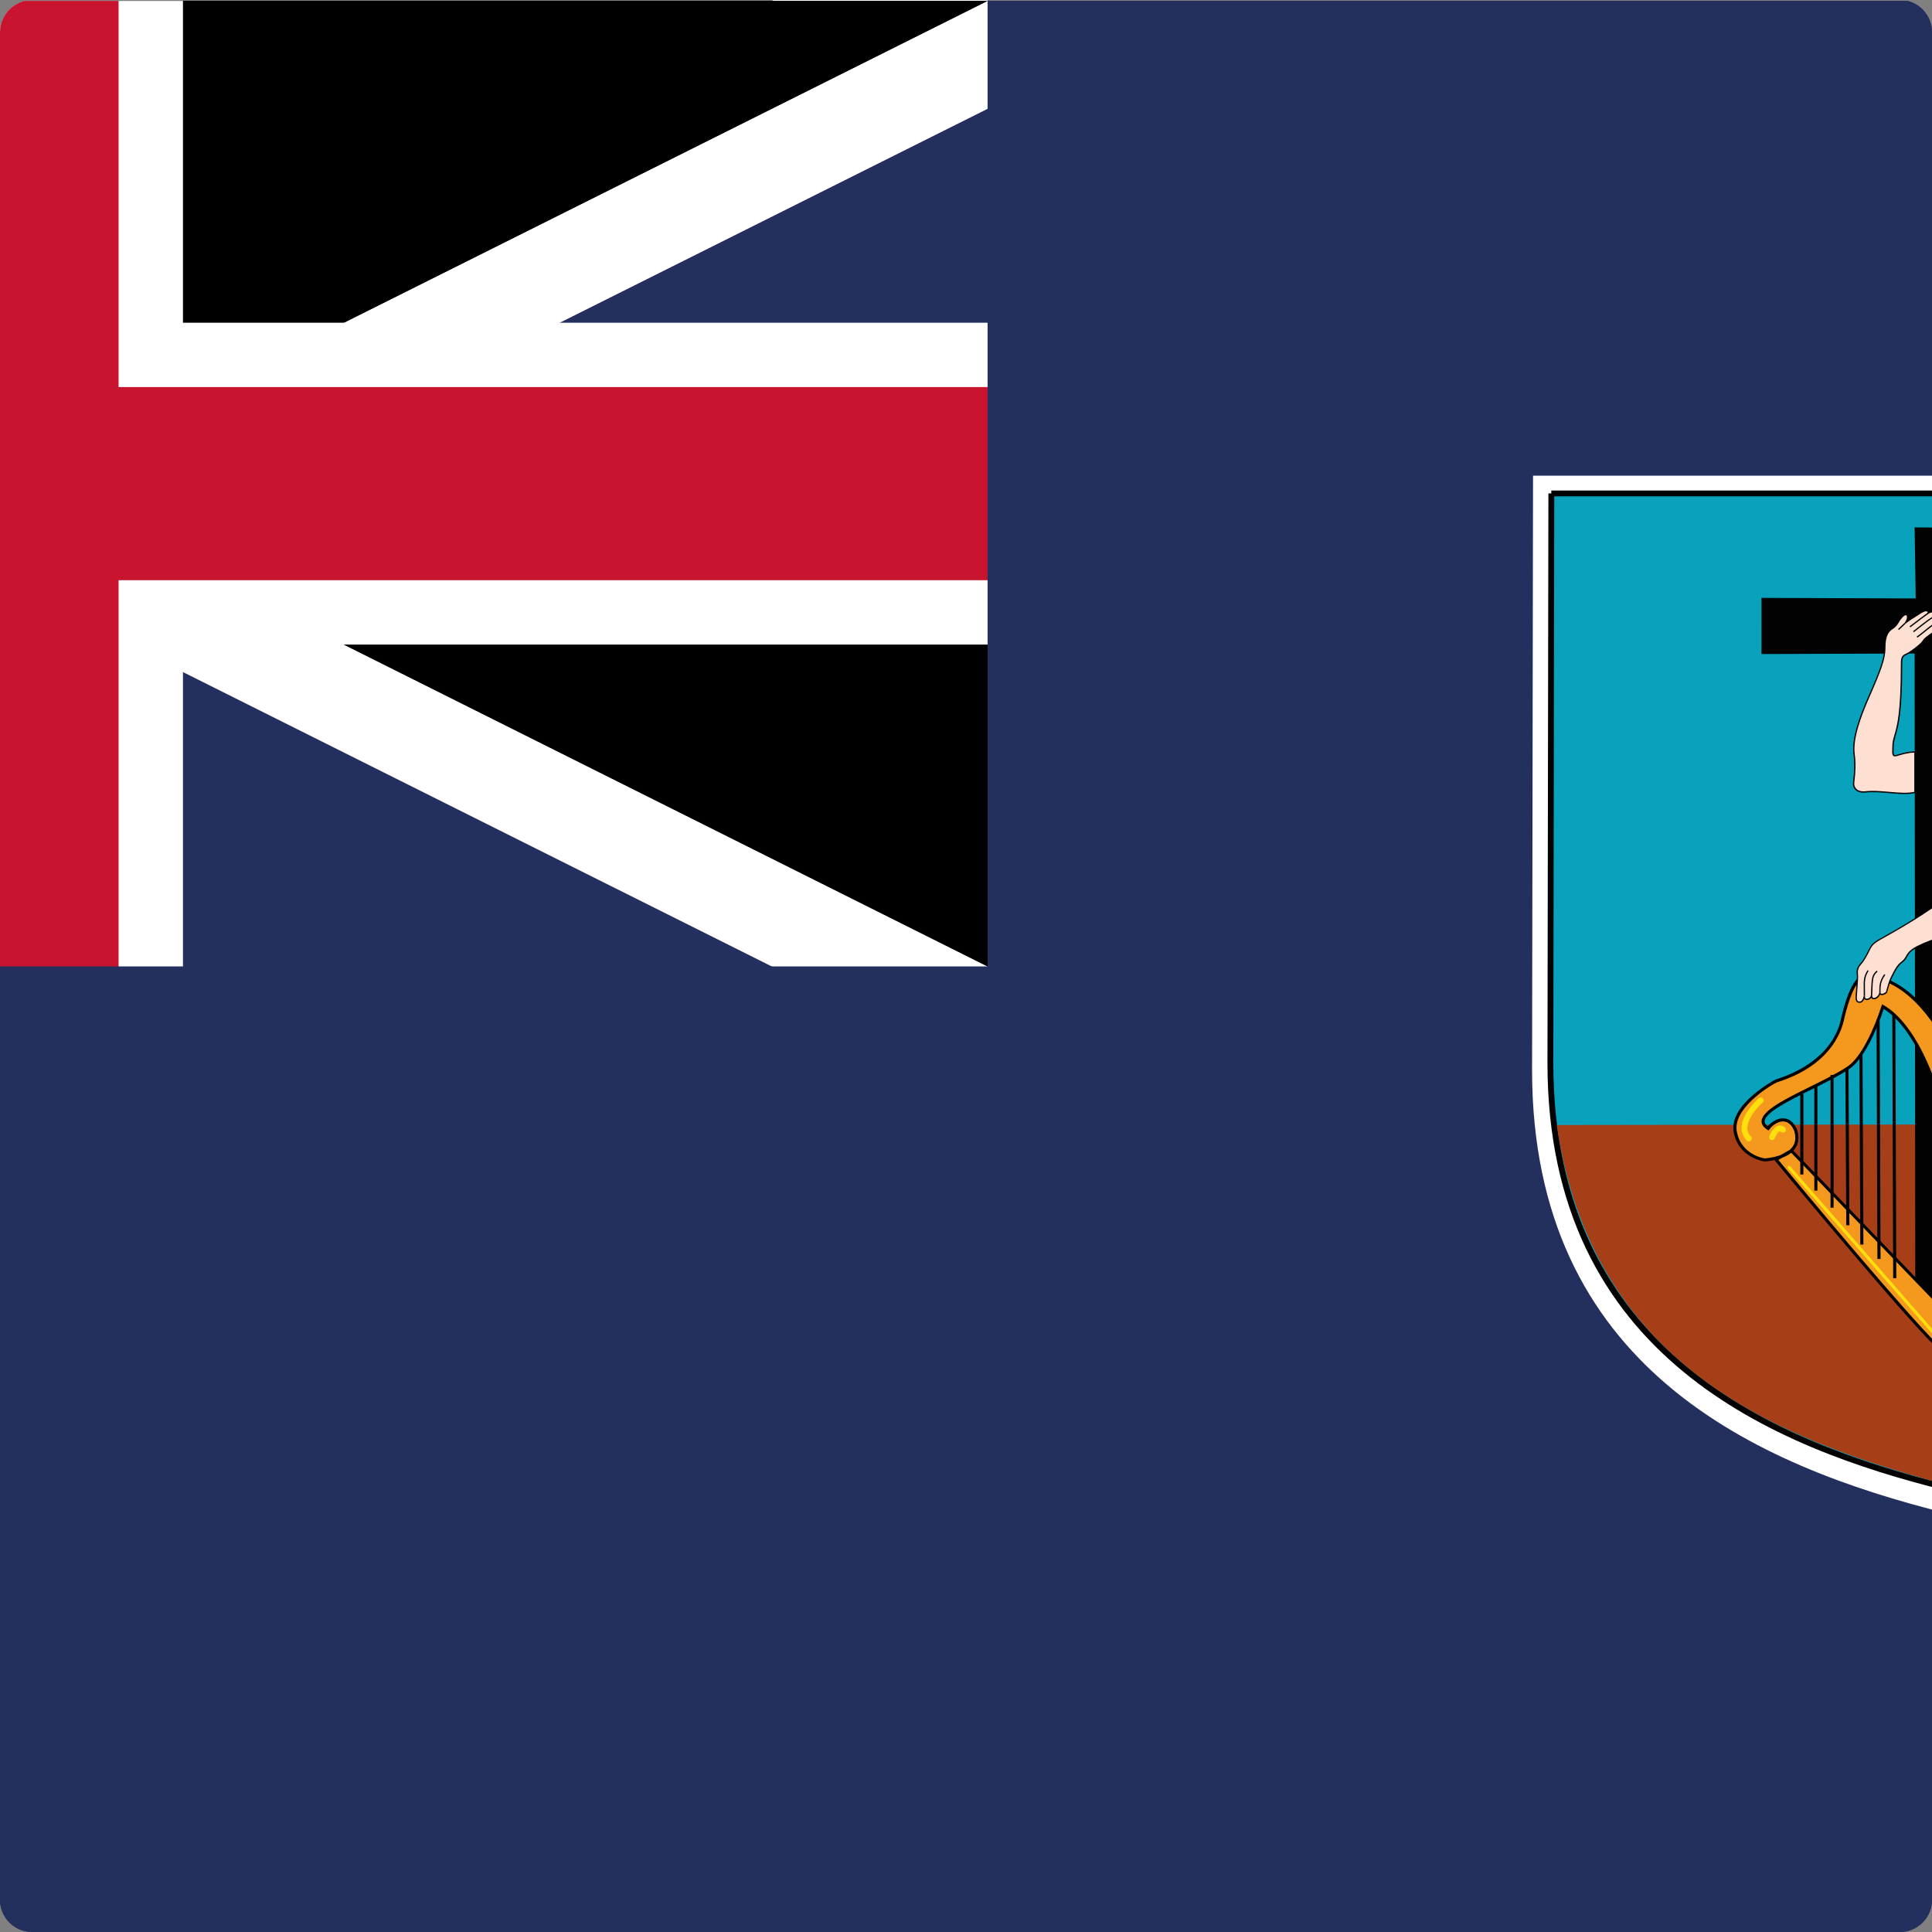 <?xml version="1.0" encoding="utf-8"?>
<!-- Generator: Adobe Illustrator 22.1.0, SVG Export Plug-In . SVG Version: 6.00 Build 0)  -->
<svg version="1.1" id="Layer_1" xmlns="http://www.w3.org/2000/svg" xmlns:xlink="http://www.w3.org/1999/xlink" x="0px" y="0px"
	 viewBox="0 0 60 60" style="enable-background:new 0 0 60 60;" xml:space="preserve">
<rect x="0" y="0" width="60" height="60" fill="#808080" stroke="none"/>
<style type="text/css">
	.st0{clip-path:url(#SVGID_2_);fill:#232F5D;}
	.st1{clip-path:url(#SVGID_2_);fill:#020203;}
	.st2{clip-path:url(#SVGID_2_);fill:#FFFFFF;}
	.st3{clip-path:url(#SVGID_5_);}
	.st4{clip-path:url(#SVGID_6_);fill:#020203;}
	.st5{clip-path:url(#SVGID_6_);fill:#C91430;}
	.st6{clip-path:url(#SVGID_8_);fill:#020203;}
	.st7{clip-path:url(#SVGID_8_);fill:#FFFFFF;}
	.st8{clip-path:url(#SVGID_8_);fill:#C91430;}
	.st9{clip-path:url(#SVGID_8_);fill:#232F5D;}
	.st10{clip-path:url(#SVGID_8_);fill:#08A2BD;}
	.st11{clip-path:url(#SVGID_8_);fill:#A63F17;}
	.st12{clip-path:url(#SVGID_8_);fill:#F4991D;}
	.st13{clip-path:url(#SVGID_8_);fill:#FFDF0C;}
	.st14{clip-path:url(#SVGID_8_);fill:#FDE0D1;}
</style>
<g id="XMLID_1_">
	<g>
		<defs>
			<path id="SVGID_1_" d="M59,60H1C0.448,60,0,59.553,0,59V1c0-0.552,0.448-1,1-1H59
				c0.553,0,1,0.448,1,1V59C60,59.553,59.553,60,59,60L59,60z"/>
		</defs>
		<clipPath id="SVGID_2_">
			<use xlink:href="#SVGID_1_"  style="overflow:visible;"/>
		</clipPath>
		<polygon class="st0" points="-29.303,0.027 90.644,0.027 90.644,60 -29.303,60 -29.303,0.027 		
			"/>
		<path class="st1" d="M30.67,0.027l-59.973,29.986 M-29.303,0.027l59.973,29.986"/>
		<polygon class="st2" points="29.33,32.695 0.684,18.373 -27.962,32.695 -30.644,27.331 
			-6.021,15.02 -30.644,2.709 -27.962,-2.655 0.684,11.667 29.33,-2.655 
			32.012,2.709 7.389,15.02 32.012,27.331 29.33,32.695 		"/>
	</g>
	<g>
		<defs>
			<path id="SVGID_3_" d="M30.67,0.027H0.684v34.984h-29.987v-4.997L30.67,0.027
				L30.67,0.027z M-29.303,0.027V15.02h69.969v14.993h-9.996L-29.303,0.027
				L-29.303,0.027z"/>
		</defs>
		<defs>
			<path id="SVGID_4_" d="M59,60H1C0.448,60,0,59.553,0,59V1c0-0.552,0.448-1,1-1H59
				c0.553,0,1,0.448,1,1V59C60,59.553,59.553,60,59,60L59,60z"/>
		</defs>
		<clipPath id="SVGID_5_">
			<use xlink:href="#SVGID_3_"  style="overflow:visible;"/>
		</clipPath>
		<clipPath id="SVGID_6_" class="st3">
			<use xlink:href="#SVGID_4_"  style="overflow:visible;"/>
		</clipPath>
		<path class="st4" d="M30.67,0.027l-59.973,29.986 M-29.303,0.027l59.973,29.986"/>
		<polygon class="st5" points="29.776,31.802 0.684,17.255 -28.409,31.802 -30.197,28.225 
			-3.786,15.02 -30.197,1.815 -28.409,-1.761 0.684,12.785 29.776,-1.761 
			31.565,1.815 5.154,15.02 31.565,28.225 29.776,31.802 		"/>
	</g>
	<g>
		<defs>
			<path id="SVGID_7_" d="M59,60H1C0.448,60,0,59.553,0,59V1c0-0.552,0.448-1,1-1H59
				c0.553,0,1,0.448,1,1V59C60,59.553,59.553,60,59,60L59,60z"/>
		</defs>
		<clipPath id="SVGID_8_">
			<use xlink:href="#SVGID_7_"  style="overflow:visible;"/>
		</clipPath>
		<path class="st6" d="M-29.303,15.02h69.969 M0.684,0.027v34.984"/>
		<polygon class="st7" points="5.682,35.011 -4.314,35.011 -4.314,20.018 -29.303,20.018 
			-29.303,10.022 -4.314,10.022 -4.314,0.027 5.682,0.027 5.682,10.022 
			40.666,10.022 40.666,20.018 5.682,20.018 5.682,35.011 		"/>
		<path class="st6" d="M-29.303,15.02h69.969 M0.684,0.027v34.984"/>
		<polygon class="st8" points="3.683,35.011 -2.315,35.011 -2.315,18.019 -29.303,18.019 
			-29.303,12.021 -2.315,12.021 -2.315,0.027 3.683,0.027 3.683,12.021 
			40.666,12.021 40.666,18.019 3.683,18.019 3.683,35.011 		"/>
		<polygon class="st9" points="-29.303,30.013 30.67,30.013 30.67,0.027 90.644,0.027 
			90.644,60 -29.303,60 -29.303,30.013 		"/>
		<path class="st7" d="M47.609,14.772H73.286l-0.03,18.271
			C73.469,40.388,68.892,44.945,60.468,47c-5.98-1.485-12.878-4.557-12.888-13.748
			l0.03-18.479H47.609L47.609,14.772z"/>
		<path class="st10" d="M48.178,15.323h24.539l-0.029,17.508
			c0.204,7.038-4.171,11.405-12.221,13.374
			c-5.717-1.423-12.308-4.367-12.317-13.174l0.029-17.708H48.178L48.178,15.323z"/>
		<path class="st6" d="M48.269,15.414l-0.029,17.617
			c0.011,8.986,6.976,11.771,12.228,13.081c8.246-2.023,12.327-6.49,12.13-13.278
			l0.029-17.42H48.269L48.269,15.414z M60.467,46.299l-0.023-0.006
			c-5.312-1.322-12.376-4.136-12.386-13.262l0.029-17.708h0.09v-0.09h24.629v0.091
			L72.777,32.831c0.2,6.889-3.935,11.419-12.289,13.462L60.467,46.299
			L60.467,46.299z"/>
		<path class="st11" d="M72.526,34.905c-0.894,6.718-6.067,9.653-12.061,11.211
			c-5.305-1.423-11.013-3.695-12.119-11.178L72.526,34.905L72.526,34.905
			L72.526,34.905z"/>
		<polygon class="st6" points="59.494,18.585 59.46,16.378 61.205,16.395 61.222,18.585 
			65.994,18.585 66.011,20.295 61.222,20.312 61.184,40.485 59.481,40.496 
			59.46,20.295 54.704,20.312 54.705,18.568 59.494,18.585 		"/>
		<path class="st12" d="M55.631,35.737l4.368,4.532c1.511-1.66,0.463-7.866-1.523-9.01
			c-0.238,0.735-0.644,1.616-1.074,1.9c-0.946,0.645-3.268,1.4-2.492,1.883
			c0.178-0.244,0.64-0.476,0.857,0.068c0.259,0.857-0.966,0.912-0.966,0.912
			s-0.775-0.096-0.912-0.885c-0.136-0.789,1.155-1.51,1.266-1.565
			c0.109-0.04,1.797-0.489,2.082-1.986c0.354-1.47,0.722-1.252,0.79-1.279
			c2.204,0.218,3.646,4.164,3.729,6.94c0.081,2.776-1.13,4.613-1.348,4.735
			c-0.218,0.123-5.253-5.974-5.253-5.974L55.631,35.737L55.631,35.737
			L55.631,35.737z"/>
		<path class="st6" d="M55.694,35.734l4.303,4.464c0.641-0.755,0.844-2.457,0.528-4.468
			c-0.331-2.119-1.122-3.833-2.023-4.397c-0.242,0.729-0.646,1.585-1.073,1.867
			c-0.298,0.203-0.734,0.418-1.155,0.627c-0.684,0.338-1.458,0.72-1.472,0.993
			c-0.002,0.056,0.029,0.107,0.098,0.158c0.118-0.142,0.32-0.271,0.524-0.245
			c0.117,0.014,0.28,0.089,0.389,0.36c0.069,0.227,0.047,0.419-0.064,0.575
			C55.731,35.692,55.714,35.714,55.694,35.734L55.694,35.734z M55.229,36.023
			c1.932,2.338,4.854,5.784,5.166,5.911c0.232-0.167,1.392-1.965,1.312-4.686
			c-0.081-2.73-1.518-6.669-3.677-6.893c-0.014,0.003-0.027,0.002-0.044,0.002
			c-0.099-0.001-0.401-0.011-0.702,1.239c-0.103,0.533-0.508,1.507-2.078,2.01
			c-0.017,0.006-0.028,0.009-0.034,0.012c-0.287,0.144-1.354,0.828-1.235,1.512
			c0.129,0.745,0.862,0.844,0.87,0.845c-0.001-0.001,0.254-0.014,0.5-0.108
			l0.272-0.155c0.034-0.029,0.064-0.062,0.091-0.099
			c0.093-0.131,0.109-0.295,0.052-0.488c-0.072-0.179-0.177-0.279-0.31-0.296
			c-0.172-0.021-0.362,0.105-0.461,0.242l-0.027,0.037l-0.038-0.024
			c-0.123-0.076-0.184-0.167-0.179-0.269c0.017-0.33,0.749-0.691,1.525-1.075
			c0.419-0.207,0.852-0.421,1.144-0.62c0.42-0.276,0.82-1.149,1.055-1.875
			l0.019-0.057l0.052,0.03c0.947,0.544,1.78,2.31,2.122,4.496
			c0.255,1.626,0.234,3.686-0.586,4.587l-0.035,0.038l-4.376-4.54
			c-0.083,0.067-0.181,0.118-0.278,0.156L55.229,36.023L55.229,36.023z M60.402,42.035
			c-0.098,0-0.446-0.27-2.739-2.961c-1.273-1.492-2.533-3.019-2.546-3.034
			l-0.01-0.012c-0.164,0.036-0.293,0.043-0.305,0.043
			c-0.016-0.001-0.821-0.109-0.962-0.925c-0.147-0.855,1.277-1.608,1.292-1.616
			c0.012-0.005,0.025-0.009,0.044-0.015c0.653-0.209,1.783-0.739,2.013-1.938
			c0.283-1.179,0.579-1.326,0.8-1.316c0.009,0,0.017,0.001,0.021,0l0.012-0.004
			l0.009,0.002c1.01,0.1,1.969,1.001,2.699,2.539
			c0.629,1.323,1.029,2.987,1.072,4.448c0.083,2.807-1.159,4.661-1.371,4.78
			C60.423,42.03,60.415,42.035,60.402,42.035L60.402,42.035z"/>
		<line class="st12" x1="58.815" y1="31.519" x2="58.843" y2="39.697"/>
		<polygon class="st6" points="58.794,39.698 58.767,31.519 58.863,31.519 58.891,39.697 
			58.794,39.698 		"/>
		<path class="st12" d="M58.325,31.668c0,0.014,0.027,7.431,0.027,7.431"/>
		<path class="st6" d="M58.305,39.1c-0.002-0.304-0.027-7.418-0.027-7.432h0.097
			c0,0.022,0.026,7.356,0.027,7.431L58.305,39.1L58.305,39.1z"/>
		<line class="st12" x1="57.795" y1="32.743" x2="57.822" y2="38.649"/>
		<polygon class="st6" points="57.773,38.65 57.746,32.744 57.843,32.743 57.87,38.649 
			57.773,38.65 		"/>
		<line class="st12" x1="57.359" y1="33.165" x2="57.387" y2="38.051"/>
		<polygon class="st6" points="57.338,38.052 57.31,33.166 57.407,33.165 57.435,38.051 
			57.338,38.052 		"/>
		<polygon class="st6" points="56.944,37.507 56.849,37.507 56.849,33.383 56.944,33.383 
			56.944,37.507 		"/>
		<polygon class="st6" points="56.441,36.976 56.345,36.976 56.345,33.71 56.441,33.71 
			56.441,36.976 		"/>
		<polygon class="st6" points="56.006,36.473 55.909,36.473 55.909,33.969 56.006,33.969 
			56.006,36.473 		"/>
		<path class="st13" d="M60.067,41.461c-0.014,0-0.027-0.006-0.036-0.017l-4.505-5.158
			c-0.018-0.02-0.016-0.05,0.005-0.067c0.02-0.018,0.051-0.016,0.068,0.004
			l4.504,5.158c0.018,0.02,0.016,0.051-0.004,0.068
			C60.09,41.457,60.079,41.461,60.067,41.461L60.067,41.461z"/>
		<path class="st13" d="M55.032,35.406c-0.011,0-0.021-0.002-0.032-0.006
			c-0.047-0.019-0.07-0.07-0.053-0.117c0.018-0.046,0.114-0.28,0.279-0.322
			c0.049-0.014,0.125-0.014,0.205,0.055c0.037,0.032,0.042,0.09,0.01,0.128
			c-0.033,0.037-0.09,0.042-0.128,0.01c-0.024-0.021-0.037-0.018-0.042-0.018
			c-0.054,0.014-0.124,0.132-0.155,0.212
			C55.102,35.384,55.068,35.406,55.032,35.406L55.032,35.406z"/>
		<path class="st13" d="M54.31,35.447c-0.023,0-0.047-0.01-0.064-0.027
			c-0.112-0.116-0.166-0.255-0.16-0.413c0.017-0.442,0.512-0.884,0.532-0.902
			c0.038-0.033,0.095-0.029,0.128,0.008c0.033,0.038,0.029,0.095-0.008,0.128
			c-0.005,0.004-0.458,0.409-0.472,0.774c-0.004,0.107,0.032,0.199,0.109,0.278
			c0.035,0.036,0.034,0.094-0.002,0.129C54.356,35.438,54.334,35.447,54.31,35.447
			L54.31,35.447z"/>
		<path class="st14" d="M59.471,24.608c-0.404,0.101-1.053-0.072-1.543-0.014
			c-0.216,0.025-0.389-0.086-0.359-0.303c0.028-0.216,0.058-0.548,0.014-0.851
			c-0.067-0.471,0.158-1.124,0.476-1.845c0.317-0.72,0.476-1.124,0.476-1.462
			c0-0.224,0.021-0.476,0.224-0.605c0.15-0.096,0.178-0.189,0.231-0.267
			c0.122-0.18,0.237-0.224,0.252-0.115c0.009,0.064-0.015,0.123-0.072,0.209
			c0.13-0.108,0.351-0.234,0.4-0.27c0.051-0.036,0.307-0.216,0.32-0.047
			c0.102-0.05,0.17-0.047,0.195,0.007c0.027,0.059,0.011,0.083-0.04,0.126
			c0.072-0.014,0.155,0.112,0.011,0.224c0.076-0.025,0.151,0.101,0.019,0.216
			c-0.139,0.119-0.296,0.202-0.347,0.296C59.676,20,59.333,20.263,59.196,20.32
			s-0.144,0.137-0.144,0.339c0,2.219-0.266,2.039-0.266,2.573
			c0,0.144-0.029,0.274,0.115,0.23c0.143-0.043,0.353-0.108,0.569-0.108V24.608
			L59.471,24.608L59.471,24.608z"/>
		<path class="st6" d="M58.156,24.561c0.167,0,0.343,0.015,0.515,0.03
			c0.291,0.025,0.567,0.049,0.779,0.001v-1.218
			c-0.198,0.003-0.389,0.061-0.528,0.103l-0.016,0.004
			c-0.047,0.014-0.081,0.012-0.105-0.006c-0.041-0.031-0.039-0.101-0.036-0.181
			c0.001-0.02,0.001-0.041,0.001-0.062c0-0.179,0.03-0.281,0.068-0.412
			c0.079-0.268,0.198-0.675,0.198-2.161c0-0.202,0.007-0.294,0.156-0.357
			c0.139-0.059,0.474-0.32,0.52-0.406c0.035-0.064,0.111-0.12,0.2-0.185
			c0.05-0.036,0.102-0.074,0.15-0.116c0.072-0.062,0.075-0.124,0.057-0.157
			c-0.013-0.022-0.034-0.032-0.056-0.025l-0.019-0.035
			c0.092-0.071,0.072-0.133,0.065-0.151c-0.012-0.026-0.036-0.042-0.059-0.038
			l-0.075,0.015l0.059-0.05c0.047-0.04,0.057-0.055,0.034-0.103
			c-0.006-0.014-0.016-0.022-0.029-0.027c-0.021-0.007-0.062-0.008-0.139,0.03
			l-0.026,0.013l-0.002-0.029c-0.003-0.039-0.02-0.046-0.025-0.049
			c-0.041-0.019-0.141,0.022-0.264,0.11c-0.016,0.01-0.046,0.029-0.084,0.053
			c-0.09,0.056-0.225,0.141-0.315,0.216l-0.029-0.026
			c0.059-0.087,0.077-0.14,0.069-0.195c-0.003-0.024-0.012-0.038-0.024-0.041
			c-0.033-0.008-0.107,0.041-0.191,0.165c-0.012,0.017-0.021,0.034-0.032,0.052
			c-0.039,0.067-0.084,0.143-0.204,0.22c-0.189,0.121-0.214,0.354-0.214,0.589
			c0,0.331-0.142,0.705-0.478,1.471c-0.275,0.625-0.546,1.331-0.475,1.834
			c0.034,0.237,0.029,0.525-0.014,0.855c-0.012,0.083,0.009,0.154,0.059,0.204
			c0.061,0.062,0.162,0.09,0.279,0.076
			C58,24.565,58.077,24.561,58.156,24.561L58.156,24.561z M59.15,24.66
			c-0.15,0-0.314-0.014-0.483-0.029c-0.252-0.022-0.513-0.044-0.736-0.018
			c-0.13,0.016-0.243-0.017-0.313-0.087c-0.059-0.06-0.083-0.142-0.07-0.237
			c0.043-0.327,0.048-0.611,0.015-0.845c-0.073-0.513,0.2-1.226,0.477-1.855
			c0.335-0.76,0.475-1.13,0.475-1.455c0-0.246,0.028-0.491,0.232-0.622
			c0.112-0.072,0.152-0.141,0.191-0.206c0.011-0.019,0.021-0.037,0.034-0.055
			c0.086-0.127,0.173-0.195,0.232-0.181c0.018,0.004,0.048,0.019,0.055,0.074
			c0.007,0.047-0.003,0.089-0.023,0.134c0.08-0.058,0.172-0.115,0.239-0.157
			c0.037-0.023,0.066-0.042,0.081-0.052c0.099-0.07,0.231-0.148,0.304-0.114
			c0.022,0.01,0.036,0.028,0.044,0.054c0.06-0.026,0.108-0.033,0.145-0.021
			c0.024,0.008,0.042,0.024,0.053,0.048c0.026,0.056,0.016,0.089-0.014,0.12
			c0.023,0.01,0.043,0.029,0.055,0.055c0.02,0.042,0.017,0.104-0.039,0.166
			c0.019,0.007,0.035,0.021,0.047,0.042c0.026,0.047,0.025,0.129-0.064,0.207
			c-0.051,0.044-0.103,0.082-0.153,0.119c-0.085,0.062-0.158,0.116-0.188,0.171
			c-0.054,0.1-0.404,0.366-0.539,0.423c-0.126,0.053-0.132,0.119-0.132,0.32
			c0,1.492-0.12,1.901-0.2,2.172c-0.038,0.132-0.066,0.228-0.066,0.4
			c0,0.022-0.001,0.043-0.001,0.064c-0.002,0.066-0.004,0.129,0.021,0.148
			c0.013,0.01,0.036,0.01,0.07,0l0.015-0.005
			c0.146-0.044,0.349-0.104,0.561-0.104h0.02v1.289l-0.015,0.004
			C59.378,24.651,59.269,24.66,59.15,24.66L59.15,24.66z"/>
		<path class="st14" d="M59.557,29.393c0.651-0.326,1.398-0.447,1.787-0.547
			c0.389-0.101,1.009-0.403,1.312-0.562c0.303-0.159,0.548-0.375,0.721-0.433
			c0.173-0.058,0.366-0.177,0.476-0.389c0.562-1.095,0.864-1.974,0.864-2.738
			c0-0.504-0.129-1.066-0.619-0.663c-0.461,0.379-0.963,1.11-1.096,1.643
			c-0.201,0.807-0.374,0.98-0.418,1.139c-0.043,0.159-0.206,0.159-0.403,0.202
			c-0.851,0.188-1.053,0.317-1.686,0.793c-0.634,0.476-1.326,0.894-1.787,1.153
			c-0.461,0.259-0.547,0.288-0.649,0.497c-0.101,0.209-0.194,0.368-0.281,0.461
			c-0.086,0.094-0.111,0.203-0.093,0.317c0.014,0.094-0.029,0.526-0.036,0.671
			c-0.008,0.144,0.028,0.18,0.086,0.187c0.058,0.008,0.137-0.021,0.166-0.194
			c-0.029,0.173,0.209,0.115,0.224-0.014c-0.008,0.187,0.244,0.079,0.259-0.094
			c0,0.122,0.191,0.038,0.209-0.022c0.043-0.144,0.079-0.303,0.137-0.418
			c0.084-0.167,0.174-0.384,0.339-0.504C59.254,29.739,59.167,29.587,59.557,29.393
			L59.557,29.393L59.557,29.393z"/>
		<path class="st6" d="M64.39,23.942c-0.079,0-0.173,0.044-0.28,0.133
			c-0.473,0.39-0.961,1.122-1.089,1.632c-0.143,0.571-0.273,0.829-0.35,0.982
			c-0.033,0.065-0.057,0.112-0.068,0.157c-0.039,0.143-0.171,0.168-0.322,0.197
			c-0.031,0.006-0.063,0.012-0.097,0.019c-0.852,0.188-1.051,0.319-1.679,0.789
			c-0.686,0.515-1.415,0.944-1.789,1.155c-0.052,0.029-0.098,0.055-0.141,0.079
			c-0.342,0.19-0.412,0.229-0.5,0.41C57.969,29.718,57.875,29.871,57.791,29.961
			c-0.076,0.083-0.106,0.184-0.088,0.3c0.01,0.067-0.008,0.294-0.022,0.478
			c-0.006,0.08-0.012,0.152-0.014,0.197c-0.008,0.145,0.03,0.162,0.069,0.166
			c0.07,0.009,0.123-0.054,0.144-0.178l0.039,0.007
			c-0.004,0.024-0.004,0.056,0.017,0.073c0.02,0.015,0.053,0.016,0.088,0.001
			c0.033-0.014,0.074-0.046,0.079-0.094l0.04,0.003
			c-0.001,0.034,0.006,0.075,0.049,0.078c0.002,0,0.003,0,0.005,0
			c0.061,0,0.158-0.075,0.166-0.174l0.04,0.002c0,0.033,0.017,0.04,0.03,0.042
			c0.052,0.007,0.131-0.041,0.14-0.069c0.01-0.036,0.021-0.072,0.03-0.108
			c0.031-0.11,0.063-0.225,0.107-0.313c0.011-0.022,0.021-0.044,0.033-0.068
			c0.077-0.157,0.164-0.336,0.312-0.444c0.069-0.05,0.099-0.101,0.132-0.16
			c0.055-0.095,0.116-0.202,0.361-0.325l0,0c0.516-0.258,1.085-0.387,1.501-0.481
			c0.111-0.025,0.208-0.047,0.29-0.068c0.348-0.09,0.921-0.358,1.307-0.56
			c0.142-0.074,0.271-0.161,0.385-0.237c0.131-0.088,0.244-0.165,0.339-0.196
			c0.122-0.041,0.344-0.144,0.465-0.379c0.597-1.164,0.862-2.005,0.862-2.73
			c0-0.417-0.083-0.695-0.227-0.764C64.444,23.948,64.418,23.942,64.39,23.942
			L64.39,23.942z M57.749,31.144c-0.007,0-0.013-0.001-0.018-0.002
			c-0.081-0.01-0.111-0.07-0.104-0.208c0.002-0.044,0.008-0.116,0.015-0.198
			c0.013-0.171,0.031-0.405,0.022-0.468c-0.02-0.129,0.014-0.241,0.099-0.333
			c0.082-0.088,0.173-0.237,0.278-0.456c0.093-0.191,0.174-0.237,0.516-0.427
			c0.043-0.024,0.089-0.05,0.141-0.079c0.373-0.21,1.102-0.638,1.785-1.151
			c0.633-0.475,0.833-0.606,1.693-0.796c0.034-0.007,0.066-0.013,0.099-0.019
			c0.15-0.028,0.258-0.049,0.29-0.168c0.014-0.049,0.038-0.097,0.071-0.164
			c0.077-0.152,0.205-0.408,0.347-0.974c0.13-0.518,0.624-1.26,1.103-1.654
			c0.159-0.131,0.294-0.172,0.401-0.121c0.218,0.103,0.251,0.545,0.251,0.799
			c0,0.731-0.267,1.579-0.867,2.748c-0.128,0.249-0.36,0.356-0.487,0.399
			c-0.089,0.03-0.2,0.105-0.33,0.191c-0.114,0.078-0.244,0.165-0.388,0.24
			c-0.14,0.074-0.862,0.446-1.316,0.564c-0.083,0.021-0.179,0.043-0.291,0.069
			c-0.414,0.094-0.98,0.222-1.492,0.478c-0.234,0.117-0.29,0.214-0.344,0.309
			c-0.035,0.061-0.067,0.117-0.144,0.172c-0.14,0.102-0.224,0.276-0.299,0.429
			c-0.012,0.023-0.023,0.046-0.034,0.068c-0.042,0.085-0.073,0.197-0.105,0.306
			c-0.01,0.037-0.019,0.073-0.03,0.109c-0.016,0.052-0.118,0.107-0.183,0.097
			c-0.017-0.003-0.03-0.008-0.041-0.018c-0.034,0.086-0.12,0.148-0.19,0.148
			c-0.002,0-0.005,0-0.007,0c-0.034-0.002-0.06-0.02-0.074-0.048
			c-0.02,0.027-0.05,0.048-0.077,0.059c-0.048,0.019-0.097,0.018-0.127-0.007
			c-0.005-0.004-0.011-0.009-0.015-0.016C57.856,31.125,57.79,31.144,57.749,31.144
			L57.749,31.144z"/>
		<path class="st6" d="M58.402,30.821l-0.04-0.002c0.001-0.023,0.001-0.047,0.002-0.071
			c0.001-0.138,0.003-0.281,0.153-0.495l0.032,0.023
			c-0.143,0.203-0.144,0.34-0.147,0.472
			C58.403,30.772,58.403,30.796,58.402,30.821L58.402,30.821z"/>
		<path class="st6" d="M58.143,30.914l-0.04-0.001l0.004-0.092
			c0.018-0.47,0.02-0.53,0.176-0.678l0.027,0.029
			c-0.144,0.137-0.146,0.186-0.163,0.651L58.143,30.914L58.143,30.914z"/>
		<path class="st6" d="M57.92,30.928l-0.04-0.001c0.001-0.089,0-0.166-0.001-0.234
			c-0.005-0.233-0.007-0.362,0.119-0.562l0.033,0.021
			c-0.119,0.19-0.117,0.314-0.113,0.54
			C57.92,30.761,57.921,30.838,57.92,30.928L57.92,30.928z"/>
		<path class="st6" d="M59.327,19.482l-0.023-0.032c0.151-0.116,0.512-0.39,0.573-0.43
			l0.021,0.034C59.838,19.094,59.48,19.367,59.327,19.482L59.327,19.482z"/>
		<path class="st6" d="M59.436,19.634l-0.024-0.032l0.153-0.119
			c0.266-0.207,0.412-0.322,0.475-0.332l0.006,0.04
			c-0.053,0.008-0.214,0.133-0.457,0.323L59.436,19.634L59.436,19.634z"/>
		<path class="st6" d="M59.546,19.804l-0.022-0.033c0.083-0.059,0.168-0.128,0.25-0.195
			c0.11-0.091,0.206-0.169,0.273-0.199l0.016,0.036
			c-0.06,0.028-0.159,0.108-0.263,0.194
			C59.716,19.674,59.631,19.744,59.546,19.804L59.546,19.804z"/>
		<path class="st6" d="M58.971,19.565l-0.024-0.031c0.022-0.018,0.058-0.052,0.094-0.088
			c0.042-0.042,0.086-0.084,0.115-0.106l0.023,0.032
			c-0.027,0.02-0.069,0.062-0.11,0.103
			C59.031,19.511,58.995,19.546,58.971,19.565L58.971,19.565z"/>
	</g>
</g>
</svg>
